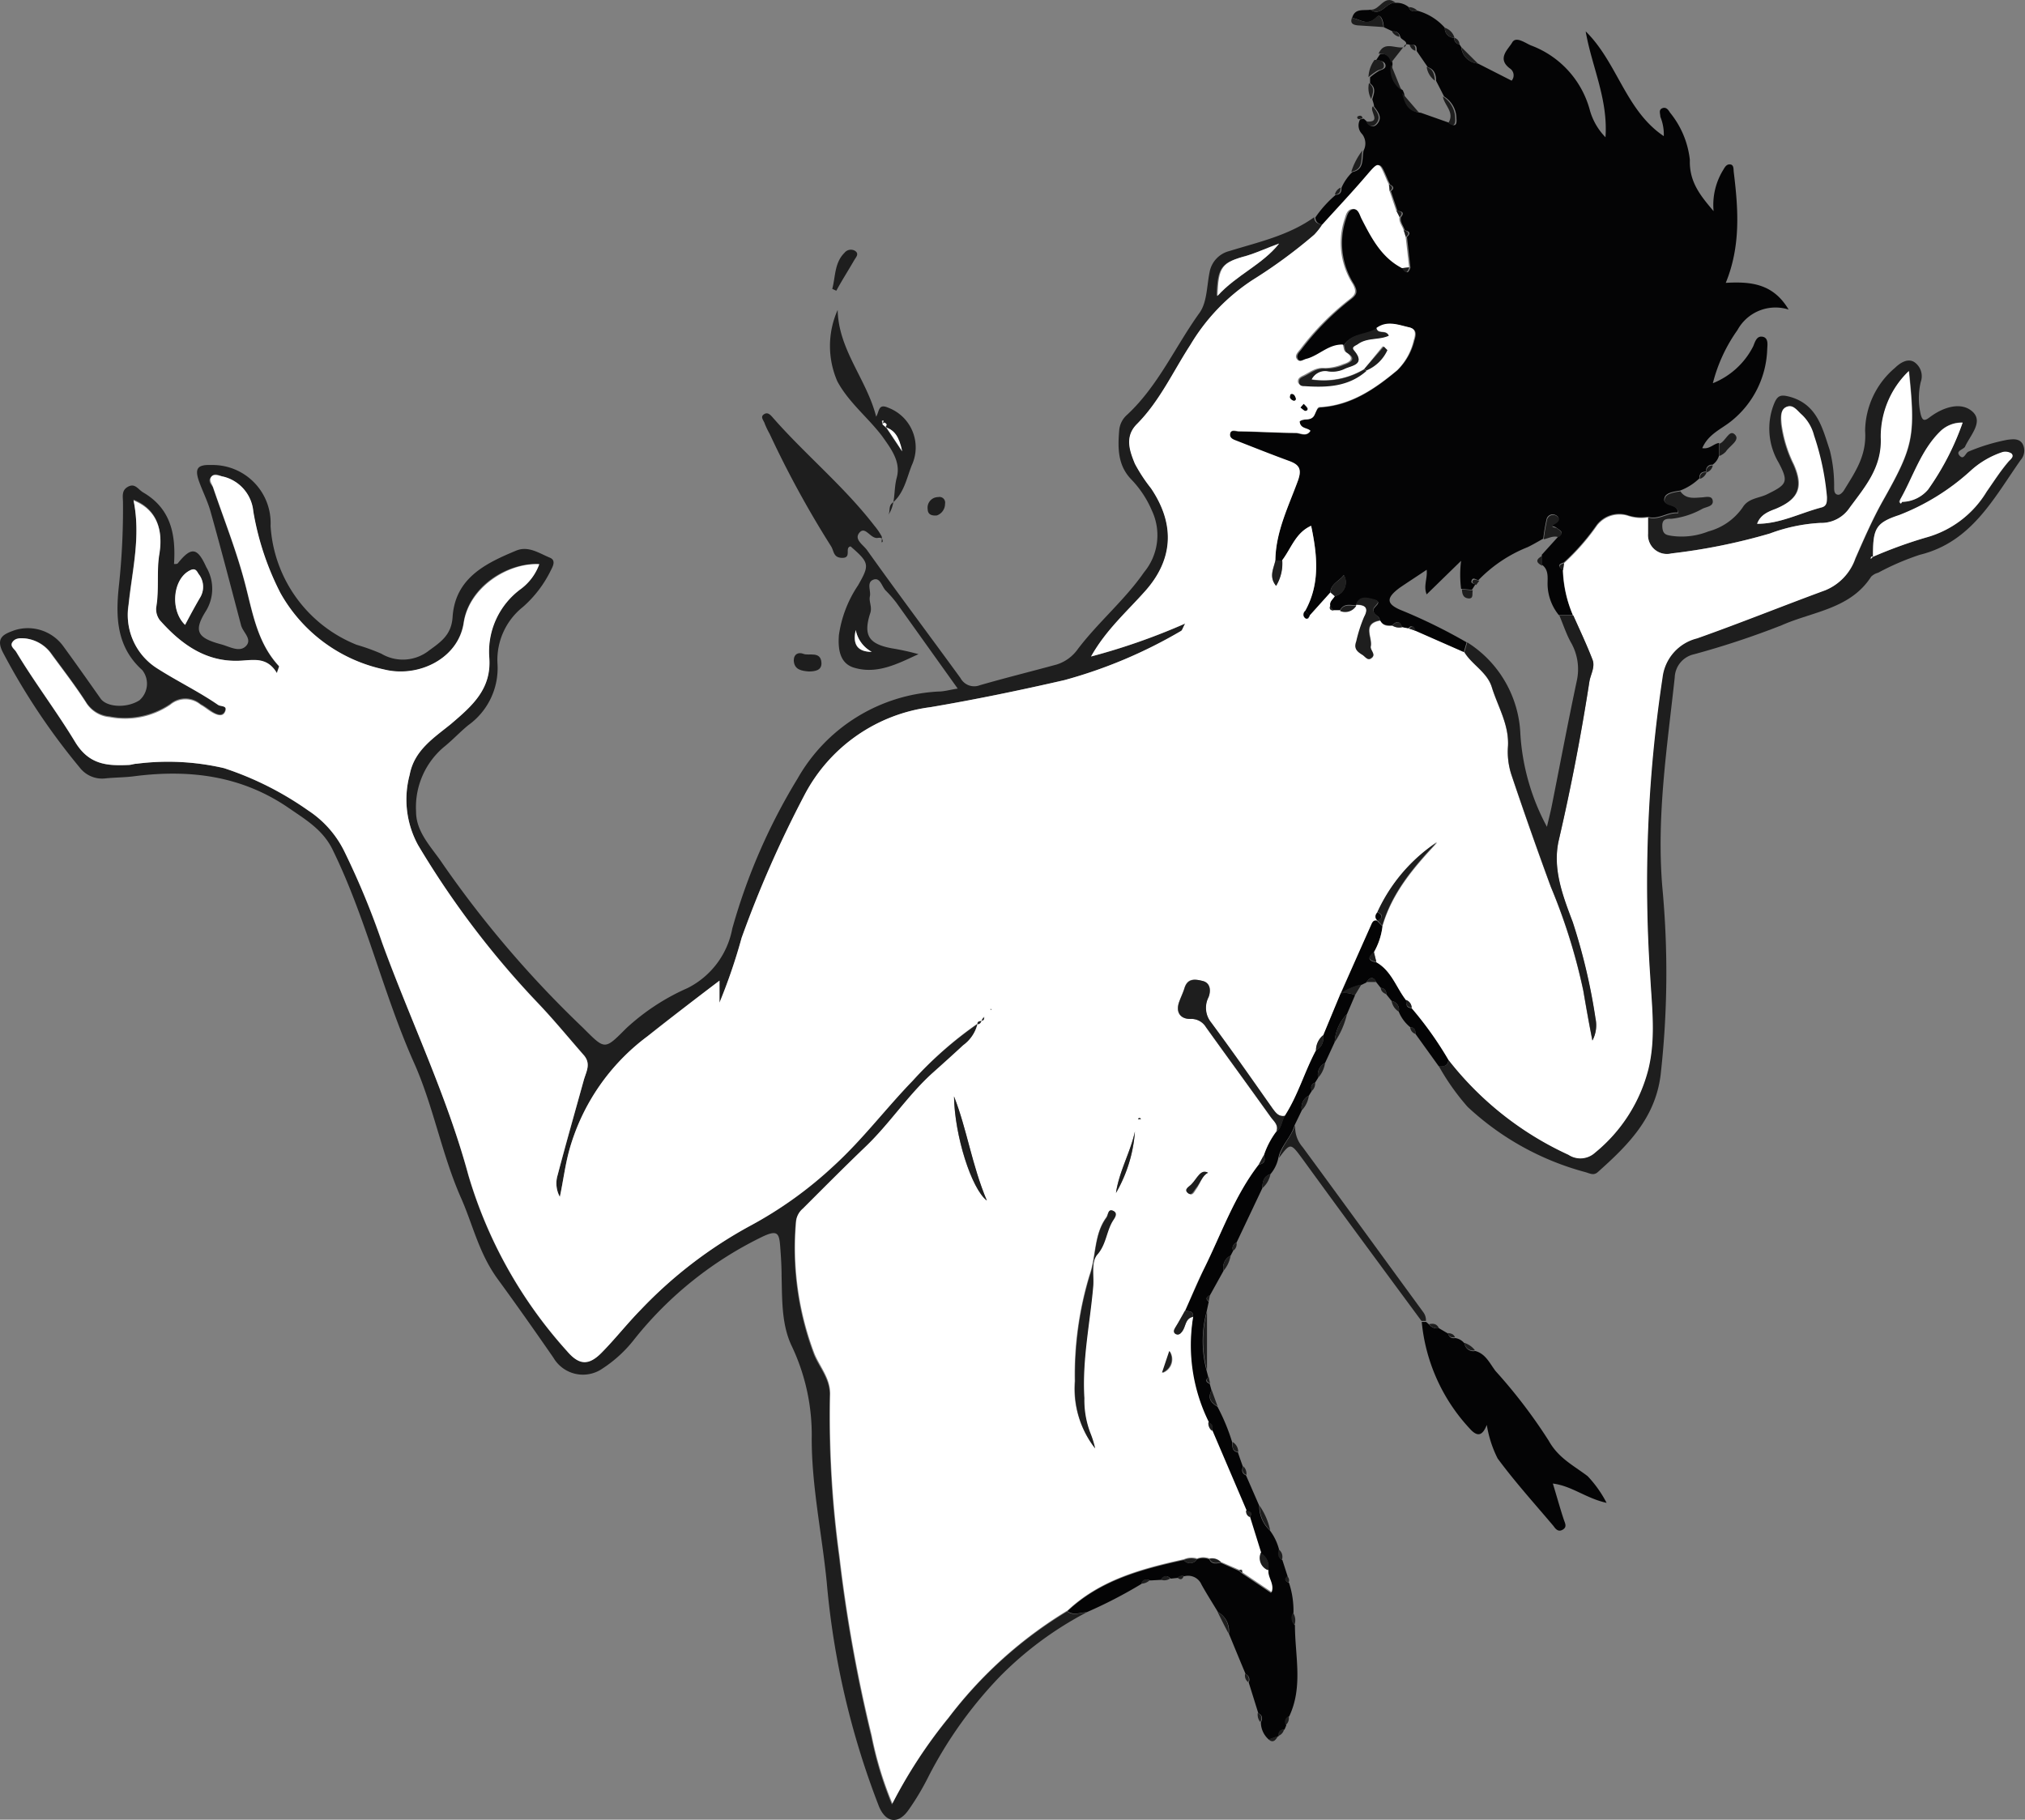 <svg xmlns="http://www.w3.org/2000/svg" viewBox="0 0 164.65 147.96"><rect x="0" y="0" width="164.65" height="147.96" fill="#808080" stroke="none"/><defs><style>.cls-1{fill:#040405;}.cls-2{fill:#1e1e1e;}.cls-3{fill:#fff;}</style></defs><g id="Laag_2" data-name="Laag 2"><g id="Laag_1-2" data-name="Laag 1"><g id="_2jKpUi" data-name="2jKpUi"><path class="cls-1" d="M113.48.23a1.53,1.53,0,0,1,1.06.35c.13.35.38.39.7.29a4.58,4.58,0,0,1,2.24,1.39.75.75,0,0,0,.78.81h0a.44.44,0,0,0,.4.53l.15.22a1.47,1.47,0,0,0,1.35,1.34l2.75,1.4a.67.67,0,0,0-.15-1c-1.08-.81-.11-1.57.19-2.1s1,0,1.52.23A7.76,7.76,0,0,1,129.28,9a5.11,5.11,0,0,0,1.26,2.16c.22-3.12-1.12-5.76-1.61-8.61,2.58,2.53,3.24,6.43,6.35,8.52A3.79,3.79,0,0,0,135,9.49c0-.25-.16-.56.16-.69s.5.15.63.36A7.32,7.32,0,0,1,137.4,13c-.06,1.8.87,2.92,1.93,4.17a5.42,5.42,0,0,1,.78-3.35c.14-.24.28-.49.58-.45s.25.4.28.63c.37,3,.58,6-.65,9,2.07-.12,3.86.07,5.11,2.17a3.52,3.52,0,0,0-4.16,1.67,12.93,12.93,0,0,0-2,4.32,6.3,6.3,0,0,0,3.28-3c.14-.33.27-.87.76-.78s.4.64.38,1a7.79,7.79,0,0,1-2.91,5.85c-.81.66-1.88,1.06-2.37,2.21.62.1.93-.38,1.37-.42l0,1a1.34,1.34,0,0,1-.54.77.46.46,0,0,0-.51.56h0c-.39,0-.57.16-.55.54a4.54,4.54,0,0,1-1.58,1c-.47.08-1.12.16-1.25.55-.27.81,1.09.38,1.07,1.24-.85-.08-1.56.61-2.45.34a3.44,3.44,0,0,1-1.56-.11,2.31,2.31,0,0,0-2.58.76,18.28,18.28,0,0,1-2.69,3.07c-.45.13-.49.31-.08.57a10.12,10.12,0,0,0,.83,3.71h-1.14a4.08,4.08,0,0,1-.92-2.54c0-.53.1-1.17-.47-1.57v-.8l1.34-1.48c.56-.37.09-.52-.15-.72s-.7-.05-.11-.38c.36-.2.4-.5,0-.67a.51.51,0,0,0-.7.4,15.46,15.46,0,0,0-.26,1.54c-.42.23-.83.48-1.27.69a11.43,11.43,0,0,0-4,2.68c-.19,0-.41-.27-.54,0s.14.27.29.35l-.28.44-.88-.08a9,9,0,0,1,0-2.28L116,48.33c-.28-.68.08-1.29,0-2-.8.54-1.52,1-2.19,1.46-1.16.86-1.11,1.35.25,1.88a43.84,43.84,0,0,1,5.19,2.56l-.24.82-4-1.76c-.07-.36-.22-.53-.53-.18L114,51c-.18-.52-.46-.51-.81-.15-.42,0-.81,0-1-.42,0-.37-.56-.4-.51-.84,0-.28.85-.63,0-.83-.47-.12-1.16-.33-1.42.45v0c-.48,0-1-.19-1.32.43l-.53,0-.28-.37c-.07-.35.24-.53.38-.79a1.16,1.16,0,0,0,.75-1.72c-.37.49-1.06.72-1.1,1.42l-1.69,1.88-.34-.4c1.21-2.2,1-4.51.47-6.89-1.26.56-1.61,1.85-2.36,2.81l-.55,0c0-2.33,1.08-4.39,1.85-6.51.33-.9.09-1.24-.7-1.54-1.45-.53-2.88-1.1-4.31-1.66-.24-.09-.57-.19-.53-.5,0-.49.48-.27.74-.27,1.53,0,3.07.1,4.61.13.39,0,.86.34,1.19-.17-.27-.26-.82-.15-.88-.76.33-.31,1-.09,1.22-.55s.24-.6.54-.62c2.46-.17,4.38-1.49,6.18-3A5,5,0,0,0,115,27.71c.13-.42.26-.93-.38-1.07-.88-.2-1.78-.58-2.65.06s-2,.36-2.68,1.34c-1.13-.05-1.9.85-2.9,1.14-.29.08-.6.37-.83.05s.07-.57.26-.81a21.76,21.76,0,0,1,4-4.06c.48-.37.63-.6.27-1.26a6.21,6.21,0,0,1-.68-5.2c.13-.36.21-.85.67-.89s.57.48.74.81c.81,1.57,1.62,3.13,3.28,4,.26.49.44.38.58-.07l-.28-2.48c.35-.31.19-.46-.17-.54-.11-.36-.4-.66-.33-1.06.34-.4.08-.48-.27-.53l-.54-1.6c.31-.21.22-.39-.06-.53-.07-.16-.16-.32-.22-.48-.6-1.42-.6-1.4-1.6-.24-1.17,1.36-2.4,2.66-3.6,4-.36-.06-.64-.19-.66-.61a9.35,9.35,0,0,1,1.66-1.84c.36,0,.48-.23.46-.56a4,4,0,0,1,.89-1.29c1-.2.76-1.08.91-1.74a1.25,1.25,0,0,0-.11-1.34,1,1,0,0,1-.17-1.2l.29-.06.28.25c.19.42.55.48.81.19.47-.53.08-1-.25-1.43,0-.2-.09-.39-.14-.59.13-.46.34-.92-.18-1.29l0-.49a5.2,5.2,0,0,1,.73-.53c.23-.11.58-.16.52-.48s-.45-.35-.76-.39l.33-.5a.85.85,0,0,1,1,.75.53.53,0,0,1,0,.13,2,2,0,0,0,.84,2.07l.1.24c.15.79.4,1.5,1.37,1.59l2.35.83c.51.42.58,0,.54-.35a2.11,2.11,0,0,0-1-1.8l-.65-1.27c0-.49-.13-.95-.68-1.12l-.9-1.31c0-.31,0-.58-.47-.48-.23-.07-.49-.18-.57.19h0c.53-.5-.21-.57-.29-.86s-.27-.48-.61-.44l-.74-.35c0-.41-.23-1.19-.57-.82-.76.8-1.31.16-2,.07.22-.82.93-.58,1.49-.67C112.31,1.4,112.71.14,113.48.23Z"/><path class="cls-2" d="M106.86,17.66c0,.42.3.55.66.61a5.33,5.33,0,0,1-.65.82,41.12,41.12,0,0,1-5,3.67,16.24,16.24,0,0,0-5.07,5.29c-1.41,2.17-2.49,4.57-4.35,6.44-1,1-.59,2.16-.16,3.21a13,13,0,0,0,1.31,2c2.11,3.12,1.66,6-.47,8.36-1.48,1.67-3.19,3.16-4.4,5.32a51.88,51.88,0,0,0,7.65-2.68c-.21.39-.24.55-.33.6a38.9,38.9,0,0,1-9.48,4c-3.61.83-7.24,1.58-10.89,2.2a13.5,13.5,0,0,0-10.25,7.14A91,91,0,0,0,60.3,76.26a45.47,45.47,0,0,1-1.8,5.27V79.74c-2,1.56-4,3-5.85,4.52a17.34,17.34,0,0,0-6.34,9.18c-.36,1.28-.51,2.58-.79,3.88a2.29,2.29,0,0,1-.18-1.77c.7-2.59,1.42-5.17,2.14-7.76.18-.66.58-1.29,0-2-1.21-1.38-2.38-2.81-3.64-4.14A72.38,72.38,0,0,1,34,68.73,7.72,7.72,0,0,1,33.31,63c.37-2,2-3,3.33-4.14C38.37,57.41,40,56,39.76,53.38a6.32,6.32,0,0,1,2.59-5.52,4.36,4.36,0,0,0,1.48-2c-2.55-.13-5.69,1.78-6.14,4.77S34,55.15,31.2,54.44a12.7,12.7,0,0,1-8.42-6.22,22.83,22.83,0,0,1-2.2-6.62,3.22,3.22,0,0,0-2.41-2.83c-.31-.08-.69-.38-1,0s0,.58.14.86c.88,2.59,1.9,5.14,2.59,7.78.63,2.39,1,4.84,2.76,6.75.05,0-.06.23-.16.58-.87-1.44-2.08-1-3.29-1-2.62,0-4.57-1.43-6.23-3.3a1.5,1.5,0,0,1-.29-1.11c.22-1.45,0-2.91.26-4.36.35-2.17-.37-3.66-2.1-4.35.62,2.94-.11,5.7-.4,8.49a5.11,5.11,0,0,0,2.27,5.13c1.61,1.1,3.37,1.94,5,3,.22.15.77,0,.59.52s-.66.34-1,.13-.65-.47-1-.65a1.92,1.92,0,0,0-2.48,0,6.55,6.55,0,0,1-4.93,1,2.5,2.5,0,0,1-1.93-1.21c-.86-1.33-1.83-2.59-2.77-3.87A3,3,0,0,0,2,51.91c-.37,0-.75,0-1,.3s.15.55.3.79c1.5,2.5,3.28,4.83,4.79,7.31,1.13,1.85,2.61,2,4.37,1.89.22,0,.43-.09.65-.1a20.17,20.17,0,0,1,7.1.36,25.84,25.84,0,0,1,6.84,3.44A8.41,8.41,0,0,1,28,69.23a64.28,64.28,0,0,1,3.07,7.46c2.32,6.3,5.26,12.36,7,18.86a36.94,36.94,0,0,0,8,14.29c.92,1.09,1.79,1.2,2.81.17s2.1-2.39,3.21-3.52A35.91,35.91,0,0,1,61,99.67a32.48,32.48,0,0,0,6.77-4.84c2.33-2.13,4.21-4.64,6.39-6.89a31,31,0,0,1,5.3-4.66h0a3.05,3.05,0,0,1-1.18,1.79c-.81.75-1.63,1.49-2.46,2.23-2,1.83-3.54,4.16-5.52,6.06-1.71,1.65-3.38,3.33-5.06,5a1.53,1.53,0,0,0-.54,1,24.34,24.34,0,0,0,1.48,10.78c.45,1.1,1.34,2,1.28,3.38a84.06,84.06,0,0,0,.76,13.08,120.35,120.35,0,0,0,2.62,14.6,29.1,29.1,0,0,0,1.68,5.53,40.06,40.06,0,0,1,4.58-7,34.61,34.61,0,0,1,9.67-8.7c.5.38,1,.1,1.55.09a28.4,28.4,0,0,0-7,5.18,34.24,34.24,0,0,0-5.82,8.14,20.75,20.75,0,0,1-1.62,2.72c-.84,1.21-1.85,1.06-2.41-.27a66.08,66.08,0,0,1-4.25-18.25C66.83,124.73,66,120.87,66,117a16.86,16.86,0,0,0-1.61-7.52c-.85-1.75-.79-3.78-.84-5.72,0-.8-.05-1.58-.11-2.36-.08-1.09-.19-1.43-1.41-.86a30.08,30.08,0,0,0-10.44,8.34A10.55,10.55,0,0,1,49,111.27a2.78,2.78,0,0,1-4-.87c-1.48-2.14-3-4.3-4.52-6.38s-2-4.32-2.94-6.49c-1.61-3.59-2.28-7.54-3.87-11.1C31.13,80.74,29.77,74.61,27,69c-.8-1.57-2.19-2.38-3.52-3.3-3.8-2.61-8-3.16-12.51-2.59-.79.11-1.59.1-2.38.18a2.29,2.29,0,0,1-2.1-.87A53.82,53.82,0,0,1,.27,53.11c-.71-1.31.13-1.57.9-1.86a3.56,3.56,0,0,1,4,1.33c1,1.37,2,2.79,3,4.21.49.72,2.13.82,3.17.15a1.79,1.79,0,0,0,.23-2.45C9.44,52.58,9.4,50.1,9.67,47.61A58.49,58.49,0,0,0,10,40.87c0-.47-.15-1,.42-1.3s.81.23,1.22.47c2.28,1.33,2.66,3.45,2.51,5.82.17,0,.27,0,.31-.06,1.1-1.37,1.59-1.29,2.31.31a3.45,3.45,0,0,1-.05,3.61c-1,1.61-.67,2.16,1.29,2.68.66.18,1.48.68,2,.12s-.26-1.1-.41-1.68c-.81-3.07-1.61-6.15-2.47-9.21-.23-.84-.64-1.64-.94-2.47-.38-1.07-.14-1.39,1-1.35A4.72,4.72,0,0,1,22,42.76a11.16,11.16,0,0,0,7,9.67,16.82,16.82,0,0,1,2,.72,3.43,3.43,0,0,0,3.89-.26c1-.72,1.82-1.3,1.91-2.72.21-3.15,2.65-4.35,5.15-5.39,1-.43,1.89.21,2.77.57.47.2.27.64.08,1a9.5,9.5,0,0,1-2.28,3,5.5,5.5,0,0,0-2.07,4.62,5.7,5.7,0,0,1-2.38,5c-.68.56-1.29,1.22-2,1.79A6.4,6.4,0,0,0,33.83,66c0,1.7,1.3,2.93,2.18,4.26A86.42,86.42,0,0,0,47.37,83.54c1.83,1.82,1.75,1.88,3.54.08a18,18,0,0,1,5-3.28,6.81,6.81,0,0,0,3.63-4.83,48.41,48.41,0,0,1,5.32-12.22,14,14,0,0,1,11.44-7.06c.46,0,.92-.14,1.57-.24l-5-7A10.42,10.42,0,0,0,72,48c-.31-.33-.44-1.09-1-.86s-.17.89-.27,1.35.23.88,0,1.45c-.54,1.75-.06,2.42,1.75,2.77a20.74,20.74,0,0,1,2.2.48c-1.67.77-3.36,1.67-5.24,1.1-1.19-.36-1.31-1.56-1.23-2.65a9.7,9.7,0,0,1,1.56-4.05c.94-1.65.94-1.82-.61-3.16-.51.09.11.92-.65.93s-.69-.54-.93-.93a81.4,81.4,0,0,1-5-9.15,7,7,0,0,1-.4-.83c-.07-.26-.44-.58,0-.8.27-.14.49.11.67.32,2.63,3,5.78,5.58,8.24,8.77a5,5,0,0,1,.59.86c.06.12,0,.32,0,.49,0,0,.09,0,.09-.06,0-.32-.2-.32-.41-.29-.59.08-1-1-1.48-.43s.35,1,.66,1.48c2.48,3.48,5.05,6.9,7.56,10.35a1.26,1.26,0,0,0,1.56.58c2.08-.6,4.18-1.12,6.27-1.69a3.32,3.32,0,0,0,1.69-1.23c1.67-2.21,3.83-4,5.41-6.28a4.71,4.71,0,0,0,.63-5A8.35,8.35,0,0,0,92,39c-1.12-1.15-1.12-2.54-1-4a1.89,1.89,0,0,1,.64-1.27c2.53-2.35,3.91-5.54,5.89-8.29.62-.86.59-2.19.82-3.31a2.17,2.17,0,0,1,1.62-1.72C102.29,19.69,104.77,19.16,106.86,17.66ZM15.05,50.81c.42-.77.82-1.54,1.26-2.29a1.68,1.68,0,0,0-.17-1.86c-.13-.22-.25-.47-.61-.32C14.1,47,13.78,49.6,15.05,50.81Zm88.9-31c-.88.33-1.74.73-2.64,1-2,.55-2.32.88-2.39,3.27C100.5,22.35,102.6,21.52,104,19.81ZM69.58,51.23c-.24,1.05,0,1.77,1.3,1.78A2.57,2.57,0,0,1,69.58,51.23Z"/><path class="cls-2" d="M134,42.08c.89.27,1.6-.42,2.45-.34,0-.86-1.34-.43-1.07-1.24.13-.39.78-.47,1.25-.55.41.6,1,.55,1.63.5.37,0,.93-.21,1,.26s-.5.49-.84.66a6.62,6.62,0,0,1-2.5.81c-.43,0-.79,0-.76.64s.33.68.75.75a5.88,5.88,0,0,0,3-.36,4.94,4.94,0,0,0,2.77-1.93c.47-.79,1.35-.76,2-1.09,1.62-.79,1.77-1,.94-2.57a5.43,5.43,0,0,1-.36-4.82c.27-.64.53-.72,1.18-.56,2.3.59,2.73,2.54,3.34,4.38a11.69,11.69,0,0,1,.35,3c0,.24,0,.6.35.61.16,0,.37-.22.47-.39.9-1.48,1.84-2.79,1.7-4.81a6.81,6.81,0,0,1,2.43-5.12c.39-.38,1-.8,1.55-.48a1.39,1.39,0,0,1,.54,1.64,5.8,5.8,0,0,0,0,2.62c.14.54.32.55.7.26l.11-.08c1.08-.79,2.51-1.22,3.41-.39s-.21,1.93-.63,2.87c-.19.22-.77.33-.42.71s.47-.26.74-.35a15.58,15.58,0,0,1,3.14-.95c.43-.05.93-.13,1.22.31a1.15,1.15,0,0,1-.14,1.33c-2.2,3.13-4,6.68-8.2,7.71a21,21,0,0,0-3.39,1.46,1.27,1.27,0,0,0-.57.32c-1.69,2.63-4.74,2.83-7.25,3.94a68.81,68.81,0,0,1-7.15,2.37,2,2,0,0,0-1.57,1.89c-.62,5.7-1.5,11.35-1,17.14a74.27,74.27,0,0,1-.15,15.2c-.45,3.52-2.69,5.72-5.11,7.88-.34.3-.64.1-1,0A22.57,22.57,0,0,1,119.33,90,19,19,0,0,1,117,86.71c.41,0,.75,0,.77-.55a26.22,26.22,0,0,0,9.75,7.71,1.76,1.76,0,0,0,2.16-.17A12.83,12.83,0,0,0,134,86.91c.61-2.48.29-5,.15-7.51a111.92,111.92,0,0,1,1-24.33A3.73,3.73,0,0,1,138,51.88c3.5-1.24,6.94-2.63,10.42-3.91a4.3,4.3,0,0,0,2.46-2.57c.69-1.57,1.38-3.16,2.22-4.66,2.49-4.42,2.69-5.23,2.13-10.57a7.4,7.4,0,0,0-2.28,5.4c.11,2.43-1.27,4-2.53,5.71A2.78,2.78,0,0,1,148,42.52a13.81,13.81,0,0,0-4.1.86,47.9,47.9,0,0,1-8,1.62A1.54,1.54,0,0,1,134,43.39C134,43,134,42.52,134,42.08Zm20.68-1.29a2.83,2.83,0,0,0,2.09-1,21.87,21.87,0,0,0,2.81-5.44,2.5,2.5,0,0,0-1.85.74c-1.55,1.56-2.18,3.67-3.23,5.52-.09.11-.13.23,0,.31S154.63,40.84,154.68,40.79Zm-2.41,4.49a36.67,36.67,0,0,1,4.32-1.57A8.32,8.32,0,0,0,161.53,40c.58-.83,1.12-1.68,1.78-2.45.17-.19.48-.4.24-.65a.92.92,0,0,0-.74-.11,7.21,7.21,0,0,0-2.6,1.53,18.56,18.56,0,0,1-5.8,3.59c-1.95.64-2.15,1.13-2.12,3.43-.07-.11-.14-.11-.19,0s0,.08,0,.12Zm-9.4-2.69c1.86,0,3.48-.87,5.2-1.31.42-.11.45-.45.42-.84a21.55,21.55,0,0,0-1.05-5,3.52,3.52,0,0,0-1-1.7c-.37-.32-.78-.81-1.23-.63s-.45.88-.4,1.42a10.5,10.5,0,0,0,1,3.26c.82,1.86.38,2.83-1.48,3.61C143.8,41.62,143.14,41.84,142.87,42.59Z"/><path class="cls-1" d="M88.34,131.1c-.52,0-1,.29-1.55-.09,2.66-2.5,6-3.4,9.46-4.16a.65.65,0,0,0,1.07-.06,1.34,1.34,0,0,1,1,0c.21.43.57.35.93.28l1.48.66.24.2,2.38,1.6c.24-.69-.35-1.2-.26-1.81a1.24,1.24,0,0,0-.6-1.41l-.91-2.92c.33-.39.06-.47-.28-.52l-2.77-6.48c.11-.32.07-.59-.3-.7A14.09,14.09,0,0,1,97,107.08c.06-.52-.34-.44-.64-.5.5-1.11,1-2.24,1.5-3.33,1.44-2.89,2.49-6,4.5-8.56.47-.07.55-.34.4-.74a6.83,6.83,0,0,1,1-1.91c.45-.32.43-.89.69-1.31,1.08-1.67,1.61-3.59,2.54-5.33a1.06,1.06,0,0,0,.57-1.22L109,80.77a2,2,0,0,1,1.18.15l-.66,1.54a3.51,3.51,0,0,0-1,2.28l-.78,1.69a1.06,1.06,0,0,0-.56,1.2l-.25.4c-.34.12-.36.38-.27.68l-.24.38a1.07,1.07,0,0,0-.57,1.19l-.59,1.22c-.29,1-1.12,1.66-1.32,2.66a2.93,2.93,0,0,1-.64,1.31c-.56.18-.65.64-.66,1.14l-2.1,4.43a.47.47,0,0,0-.27.66l-.21.4a1.06,1.06,0,0,0-.57,1.22l-1.11,2c-.27.13-.4.28-.1.53l-.17.8a9.23,9.23,0,0,0,0,4.81l.14.54c-.3.24-.16.4.11.52l.15.54c-.35.63-.05,1,.48,1.32a16.27,16.27,0,0,1,1.2,2.9c0,.36,0,.74.46.81.13.39.27.78.41,1.17-.11.3-.09.56.25.7l1.08,2.48a2.65,2.65,0,0,0,.86,2A4.43,4.43,0,0,1,104,126c0,.33-.11.66.27.85l.43,1.34c-.3.25-.15.4.11.52a7.26,7.26,0,0,1,.36,2.44.8.8,0,0,0,.12,1c0,2.48.68,5-.47,7.42a.49.49,0,0,0-.23.71l-.15.36c-.34,0-.48.2-.47.53h0l-.8.28a1.86,1.86,0,0,1-.65-1.4c.15-.32.14-.58-.21-.75l-.78-2.5a.49.49,0,0,0-.25-.68c-.46-1.09-.91-2.19-1.36-3.28a1.75,1.75,0,0,0-.89-1.76c-.45-.75-.92-1.48-1.34-2.24a1.18,1.18,0,0,0-1.4-.67.47.47,0,0,0-.51.13l-.59.06c-.3-.29-.56-.24-.78.1l-.89.05c-.32-.12-.58-.08-.71.28A37.4,37.4,0,0,1,88.34,131.1Z"/><path class="cls-1" d="M117,108l.75.44c.07.32.29.4.58.36a1.19,1.19,0,0,1,.75.44.72.72,0,0,0,.87.61c.85.23,1.17,1,1.65,1.63a42.57,42.57,0,0,1,4.32,5.66c.8,1.43,2,2,3.17,2.89a9.54,9.54,0,0,1,1.54,2.17c-1.68-.37-2.83-1.38-4.37-1.57.31,1,.58,2,.89,2.93.1.3.28.59-.07.81s-.57,0-.77-.29c-1.53-1.81-3.13-3.58-4.54-5.49a9.32,9.32,0,0,1-.88-2.73c-.35.89-.76,1-1.37.32a14.77,14.77,0,0,1-3.92-8.69l.36,0,.24.21A.82.82,0,0,0,117,108Z"/><path class="cls-2" d="M68.11,25.2c.06,3.25,2.36,5.64,3.13,8.68.27-.44.16-1.1,1-.72a3.45,3.45,0,0,1,1.9,4.66c-.43,1.08-.63,2.29-1.6,3.09-.33.28-.12.72-.34,1,.66-.92.43-2,.71-3.06.36-1.3-.46-2.36-1.18-3.38C70.56,33.93,69,32.72,68.08,31A7.19,7.19,0,0,1,68.11,25.2Zm3.63,9.27.27.24,1.33,2c-.26-1.2-.62-1.71-1.35-2,0-.1.2-.16,0-.31s-.2.06-.3.09.07-.18.1-.27l-.1,0Z"/><path class="cls-2" d="M115.94,107.41l-.36,0q-3-4.06-6-8.14-1.84-2.51-3.65-5c-1-1.36-1-1.37-1.94-.11.2-1,1-1.7,1.32-2.66a2.46,2.46,0,0,0,.61,1.78c3.28,4.46,6.53,8.94,9.8,13.41A1.08,1.08,0,0,1,115.94,107.41Z"/><path class="cls-1" d="M117.76,86.16c0,.51-.36.58-.77.55l-1.9-2.64c0-.32-.09-.52-.43-.55a3.15,3.15,0,0,1-.93-1.26.71.71,0,0,0-.58-.87l-.44-.55a.45.45,0,0,0-.44-.51l-.35-.44c-.25-.5-.53-.47-.83,0l-.38.19a4.85,4.85,0,0,0-1.7.73l2.46-5.64c.09-.21.21-.38.49-.3l.45.46a5.6,5.6,0,0,1-.7,2.11c-.53.42-.47.7.2.81,1.24.7,1.63,2.06,2.43,3.1,0,.35,0,.6.44.63A28.94,28.94,0,0,1,117.76,86.16Z"/><path class="cls-2" d="M67.67,23.49c.27-1,.17-2.12,1-2.94a.66.66,0,0,1,.84-.16c.39.25.07.54-.07.79-.47.82-1,1.64-1.44,2.46Z"/><path class="cls-2" d="M65.77,54.6c-.6-.05-1.19-.14-1.23-.89,0-.53.38-.71.8-.54s1.39-.25,1.45.71C66.83,54.52,66.27,54.59,65.77,54.6Z"/><path class="cls-2" d="M98.14,111.43a9.23,9.23,0,0,1,0-4.81Z"/><path class="cls-2" d="M76.18,41.91c-.5.05-.74-.13-.75-.49a.86.86,0,0,1,.85-1,.46.46,0,0,1,.56.54A1,1,0,0,1,76.18,41.91Z"/><path class="cls-2" d="M109.92,1.45c.64.09,1.19.73,2-.07.34-.37.53.41.57.82l-2.14-.14C109.88,2,109.8,1.8,109.92,1.45Z"/><path class="cls-2" d="M139.8,37.08l0-1c.51-.16.79-1.21,1.26-.75s-.45.93-.74,1.4C140.2,36.86,140,37,139.8,37.08Z"/><path class="cls-2" d="M113.09,5.12a.85.85,0,0,0-1-.75c.44-1.05,1.3-.42,2-.52h0Z"/><path class="cls-2" d="M113.48.23c-.77-.09-1.17,1.17-2.07.55C112.18.91,112.53-.54,113.48.23Z"/><path class="cls-2" d="M111.76,4.87c.31,0,.69,0,.76.39s-.29.37-.52.48a5.2,5.2,0,0,0-.73.53A2.52,2.52,0,0,1,111.76,4.87Z"/><path class="cls-2" d="M108.52,84.74a3.51,3.51,0,0,1,1-2.28A6.75,6.75,0,0,1,108.52,84.74Z"/><path class="cls-2" d="M111.63,8.64c.33.44.72.9.25,1.43-.26.29-.62.23-.81-.19C112.43,10,111.27,9,111.63,8.64Z"/><path class="cls-2" d="M110.78,12.23c-.15.66.13,1.54-.91,1.74A5.56,5.56,0,0,1,110.78,12.23Z"/><path class="cls-2" d="M103.28,124.44a2.65,2.65,0,0,1-.86-2A5.61,5.61,0,0,1,103.28,124.44Z"/><path class="cls-2" d="M120.17,5.17a1.47,1.47,0,0,1-1.35-1.34Z"/><path class="cls-2" d="M99,131.06a1.75,1.75,0,0,1,.89,1.76C99.58,132.23,99.28,131.65,99,131.06Z"/><path class="cls-2" d="M109,80.77a4.85,4.85,0,0,1,1.7-.73l-.53.88a2,2,0,0,0-1.18-.15Z"/><path class="cls-2" d="M99,114.35c-.53-.3-.83-.69-.48-1.32Z"/><path class="cls-2" d="M111.31,6.76c.52.37.31.83.18,1.29A1.86,1.86,0,0,1,111.31,6.76Z"/><path class="cls-2" d="M105.85,90.28a1.07,1.07,0,0,1,.57-1.19A2.14,2.14,0,0,1,105.85,90.28Z"/><path class="cls-2" d="M107.18,87.63a1.06,1.06,0,0,1,.56-1.2A2.3,2.3,0,0,1,107.18,87.63Z"/><path class="cls-2" d="M99.49,103.32a1.06,1.06,0,0,1,.57-1.22A2.55,2.55,0,0,1,99.49,103.32Z"/><path class="cls-2" d="M102.64,96.61c0-.5.1-1,.66-1.14A2,2,0,0,1,102.64,96.61Z"/><path class="cls-2" d="M119.93,109.8a.72.72,0,0,1-.87-.61A1.72,1.72,0,0,1,119.93,109.8Z"/><path class="cls-2" d="M113.15,81.39a.71.71,0,0,1,.58.87A1.26,1.26,0,0,1,113.15,81.39Z"/><path class="cls-2" d="M118.26,3.07a.75.75,0,0,1-.78-.81A1.17,1.17,0,0,1,118.26,3.07Z"/><path class="cls-2" d="M104.23,126.83c-.38-.19-.32-.52-.27-.85A.74.74,0,0,1,104.23,126.83Z"/><path class="cls-2" d="M110.79,9.63l-.29.06c-.13,0-.21-.18-.08-.24S110.76,9.36,110.79,9.63Z"/><path class="cls-2" d="M94.37,128.44c.22-.34.48-.39.78-.1A.81.81,0,0,1,94.37,128.44Z"/><path class="cls-2" d="M111.09,79.85c.3-.43.58-.46.83,0Z"/><path class="cls-2" d="M105.25,132.13a.8.8,0,0,1-.12-1A1.11,1.11,0,0,1,105.25,132.13Z"/><path class="cls-2" d="M117,108a.82.82,0,0,1-.8-.33C116.49,107.61,116.81,107.6,117,108Z"/><path class="cls-2" d="M103.13,141.43l.8-.28C103.73,141.45,103.55,141.79,103.13,141.43Z"/><path class="cls-2" d="M100.68,118.06c-.51-.07-.47-.45-.46-.81A.94.94,0,0,1,100.68,118.06Z"/><path class="cls-2" d="M106.66,88.71c-.09-.3-.07-.56.27-.68A.81.81,0,0,1,106.66,88.71Z"/><path class="cls-2" d="M114.66,83.52c.34,0,.46.23.43.55A.61.61,0,0,1,114.66,83.52Z"/><path class="cls-2" d="M103.93,141.15c0-.33.13-.52.47-.53A.7.7,0,0,1,103.93,141.15Z"/><path class="cls-2" d="M138.21,38.94c0-.38.16-.56.55-.54A.85.85,0,0,1,138.21,38.94Z"/><path class="cls-2" d="M104.55,140.26a.49.49,0,0,1,.23-.71A.73.73,0,0,1,104.55,140.26Z"/><path class="cls-2" d="M102.27,139.28c.35.17.36.43.21.75A.93.93,0,0,1,102.27,139.28Z"/><path class="cls-2" d="M101.24,136.1a.49.49,0,0,1,.25.68A.67.67,0,0,1,101.24,136.1Z"/><path class="cls-2" d="M113.18,2.55c.34,0,.56.08.61.44A.84.84,0,0,1,113.18,2.55Z"/><path class="cls-2" d="M138.75,38.41a.46.46,0,0,1,.51-.56A.7.7,0,0,1,138.75,38.41Z"/><path class="cls-2" d="M100.27,101.7a.47.47,0,0,1,.27-.66A.66.66,0,0,1,100.27,101.7Z"/><path class="cls-2" d="M98.28,105.82c-.3-.25-.17-.4.1-.53Z"/><path class="cls-2" d="M109,15.26c0,.33-.1.54-.46.56A.77.77,0,0,1,109,15.26Z"/><path class="cls-2" d="M115.24.87c-.32.1-.57.06-.7-.29A.93.93,0,0,1,115.24.87Z"/><path class="cls-2" d="M118.31,108.75c-.29,0-.51,0-.58-.36C118,108.42,118.21,108.48,118.31,108.75Z"/><path class="cls-2" d="M112.27,80.33a.45.45,0,0,1,.44.51C112.48,80.74,112.29,80.61,112.27,80.33Z"/><path class="cls-2" d="M98.39,112.49c-.27-.12-.41-.28-.11-.52Z"/><path class="cls-2" d="M118.67,3.61a.44.44,0,0,1-.4-.53A.57.57,0,0,1,118.67,3.61Z"/><path class="cls-2" d="M101.34,119.93c-.34-.14-.36-.4-.25-.7A.8.8,0,0,1,101.34,119.93Z"/><path class="cls-2" d="M92.77,128.77c.13-.36.39-.4.71-.28A1,1,0,0,1,92.77,128.77Z"/><path class="cls-2" d="M104.77,128.69c-.26-.12-.41-.27-.11-.52A.43.43,0,0,1,104.77,128.69Z"/><path class="cls-2" d="M95.74,128.28a.47.47,0,0,1,.51-.13C96.14,128.42,96,128.5,95.74,128.28Z"/><path class="cls-3" d="M109,80.77h0l-1.41,3.41A1.61,1.61,0,0,0,107,85.4c-.93,1.74-1.46,3.66-2.54,5.33-.5.1-.74-.3-1-.59-1.7-2.31-3.34-4.66-5-7a1.89,1.89,0,0,1-.21-2.06c.2-.51.23-1.13-.46-1.31s-1.25-.25-1.5.6c-.12.38-.3.74-.43,1.11-.3.85.13,1.38.89,1.37a1.4,1.4,0,0,1,1.3.68c1.75,2.44,3.52,4.86,5.27,7.31.24.33.65.64.45,1.16a6.83,6.83,0,0,0-1,1.91l-.4.74c-2,2.58-3.06,5.67-4.5,8.56-.55,1.09-1,2.22-1.5,3.33-.26.45-.5.91-.77,1.34-.13.2-.25.4,0,.55s.4,0,.54-.2c.3-.39.23-1.06.88-1.19a14.09,14.09,0,0,0,1.26,8.57.79.79,0,0,0,.3.7l2.77,6.48a.5.5,0,0,0,.28.52l.91,2.92a1.06,1.06,0,0,0,.6,1.41c-.09.61.5,1.12.26,1.81l-2.38-1.6c0-.18,0-.28-.24-.2L99.27,127a1,1,0,0,0-.93-.28,1.34,1.34,0,0,0-1,0,1.51,1.51,0,0,0-1.07.06c-3.43.76-6.8,1.66-9.46,4.16a34.61,34.61,0,0,0-9.67,8.7,40.06,40.06,0,0,0-4.58,7,29.1,29.1,0,0,1-1.68-5.53,120.35,120.35,0,0,1-2.62-14.6,84.06,84.06,0,0,1-.76-13.08c.06-1.33-.83-2.28-1.28-3.38a24.34,24.34,0,0,1-1.48-10.78,1.53,1.53,0,0,1,.54-1c1.68-1.68,3.35-3.36,5.06-5,2-1.9,3.48-4.23,5.52-6.06.83-.74,1.65-1.48,2.46-2.23a3.05,3.05,0,0,0,1.18-1.79c-.06-.41.59-.09.53-.51-.25.11-.18.51-.51.52a31,31,0,0,0-5.3,4.66c-2.18,2.25-4.06,4.76-6.39,6.89A32.48,32.48,0,0,1,61,99.67a35.91,35.91,0,0,0-8.89,6.82c-1.11,1.13-2.09,2.39-3.21,3.52s-1.89.92-2.81-.17a36.94,36.94,0,0,1-8-14.29c-1.77-6.5-4.71-12.56-7-18.86A64.28,64.28,0,0,0,28,69.23a8.41,8.41,0,0,0-2.94-3.33,25.84,25.84,0,0,0-6.84-3.44,20.17,20.17,0,0,0-7.1-.36c-.22,0-.43.09-.65.1-1.76.07-3.24,0-4.37-1.89C4.6,57.83,2.82,55.5,1.32,53c-.15-.24-.52-.45-.3-.79s.59-.33,1-.3a3,3,0,0,1,2.19,1.33c.94,1.28,1.91,2.54,2.77,3.87a2.5,2.5,0,0,0,1.93,1.21,6.55,6.55,0,0,0,4.93-1,1.92,1.92,0,0,1,2.48,0c.34.18.64.46,1,.65s.82.36,1-.13-.37-.37-.59-.52c-1.59-1.1-3.35-1.94-5-3a5.11,5.11,0,0,1-2.27-5.13c.29-2.79,1-5.55.4-8.49,1.73.69,2.45,2.18,2.1,4.35-.24,1.45,0,2.91-.26,4.36A1.5,1.5,0,0,0,13,50.43c1.66,1.87,3.61,3.33,6.23,3.3,1.21,0,2.42-.46,3.29,1,.1-.35.21-.53.16-.58-1.77-1.91-2.13-4.36-2.76-6.75-.69-2.64-1.71-5.19-2.59-7.78-.1-.28-.36-.59-.14-.86s.67-.05,1,0a3.22,3.22,0,0,1,2.41,2.83,22.83,22.83,0,0,0,2.2,6.62,12.7,12.7,0,0,0,8.42,6.22c2.81.71,6.06-.91,6.49-3.78s3.59-4.9,6.14-4.77a4.36,4.36,0,0,1-1.48,2,6.32,6.32,0,0,0-2.59,5.52c.23,2.62-1.39,4-3.12,5.48C35.27,60,33.68,61,33.31,63A7.72,7.72,0,0,0,34,68.73a72.38,72.38,0,0,0,9.83,12.94c1.26,1.33,2.43,2.76,3.64,4.14.6.69.2,1.32,0,2C46.76,90.38,46,93,45.34,95.55a2.29,2.29,0,0,0,.18,1.77c.28-1.3.43-2.6.79-3.88a17.34,17.34,0,0,1,6.34-9.18c1.9-1.49,3.83-3,5.85-4.52v1.79a45.47,45.47,0,0,0,1.8-5.27,91,91,0,0,1,5.11-11.62A13.5,13.5,0,0,1,75.66,57.5c3.65-.62,7.28-1.37,10.89-2.2a38.9,38.9,0,0,0,9.48-4c.09-.05.12-.21.33-.6a51.88,51.88,0,0,1-7.65,2.68c1.21-2.16,2.92-3.65,4.4-5.32,2.13-2.39,2.58-5.24.47-8.36a13,13,0,0,1-1.31-2c-.43-1.05-.84-2.2.16-3.21,1.86-1.87,2.94-4.27,4.35-6.44a16.24,16.24,0,0,1,5.07-5.29,41.12,41.12,0,0,0,5-3.67,5.33,5.33,0,0,0,.65-.82c1.2-1.33,2.43-2.63,3.6-4,1-1.16,1-1.18,1.6.24.06.16.15.32.22.48l.06.53.54,1.6.27.53c-.07.4.22.7.33,1.06l.17.54.28,2.48-.58.07c-1.66-.86-2.47-2.42-3.28-4-.17-.33-.26-.85-.74-.81s-.54.53-.67.89a6.21,6.21,0,0,0,.68,5.2c.36.66.21.89-.27,1.26a21.76,21.76,0,0,0-4,4.06c-.19.24-.48.51-.26.81s.54,0,.83-.05c1-.29,1.77-1.19,2.9-1.14.07.2.07.49.21.58.79.52.42.83-.18,1a4,4,0,0,1-1.53.32c-.73-.07-1.2.37-1.77.63-.21.1-.4.24-.38.48s.28.3.49.31c1.81.12,3.57.05,5-1.25a3.26,3.26,0,0,0,1.7-1.65l-.29-.29L110.93,30a6.4,6.4,0,0,1-4.3.84,1.23,1.23,0,0,1,1.25-.69,2.29,2.29,0,0,0,1.41-.17c.56-.29,1.79-.33.79-1.51-.25-.3.14-.38.34-.53.74-.53,1.71-.31,2.49-.67-.23-.51-.86-.07-1-.6.87-.64,1.77-.26,2.65-.06.64.14.51.65.38,1.07a5,5,0,0,1-1.33,2.41c-1.8,1.5-3.72,2.82-6.18,3-.3,0-.26,0-.54.62s-.89.24-1.22.55c.06.61.61.5.88.76-.33.51-.8.18-1.19.17-1.54,0-3.08-.1-4.61-.13-.26,0-.69-.22-.74.27,0,.31.29.41.53.5,1.43.56,2.86,1.13,4.31,1.66.79.3,1,.64.7,1.54-.77,2.12-1.81,4.18-1.85,6.51-.14.67-.56,1.34.05,2.08a3.49,3.49,0,0,0,.5-2.06c.75-1,1.1-2.25,2.36-2.81.49,2.38.74,4.69-.47,6.89-.2.2-.29.43,0,.61s.28-.07.36-.21l1.69-1.88.35.3c-.14.26-.45.44-.38.79-.09.27,0,.36.28.37l.53,0a1.05,1.05,0,0,0,1.32-.43v0c.79,0,1,.28.66,1a11.93,11.93,0,0,0-.64,2c-.22.6.1.83.5,1.08.21.13.41.47.67.29.49-.33-.11-.7,0-1,.14-.73-.73-1.83.75-2.09.23.44.62.46,1,.42A1.06,1.06,0,0,0,114,51l.53.1.53.18,4,1.76c.62,1,1.85,1.62,2.23,2.84.5,1.62,1.45,3.11,1.31,4.92a6,6,0,0,0,.29,2.22q1.53,4.57,3.2,9.1a47.5,47.5,0,0,1,2.64,8.44c.21,1.23.43,2.49.74,4.06a2.64,2.64,0,0,0,.25-1.79A48.27,48.27,0,0,0,127.87,75c-.81-2.14-1.67-4.36-1.13-6.68q1.47-6.37,2.48-12.85c.09-.6.49-1.2.26-1.8-.47-1.22-1-2.39-1.56-3.59a10.12,10.12,0,0,1-.83-3.71l.08-.57a18.28,18.28,0,0,0,2.69-3.07,2.31,2.31,0,0,1,2.58-.76,3.44,3.44,0,0,0,1.56.11c0,.44,0,.88,0,1.31A1.54,1.54,0,0,0,135.91,45a47.9,47.9,0,0,0,8-1.62,13.81,13.81,0,0,1,4.1-.86,2.78,2.78,0,0,0,2.38-1.24c1.26-1.71,2.64-3.28,2.53-5.71a7.4,7.4,0,0,1,2.28-5.4c.56,5.34.36,6.15-2.13,10.57-.84,1.5-1.53,3.09-2.22,4.66A4.3,4.3,0,0,1,148.41,48c-3.48,1.28-6.92,2.67-10.42,3.91a3.73,3.73,0,0,0-2.81,3.19,111.92,111.92,0,0,0-1,24.33c.14,2.5.46,5-.15,7.51a12.83,12.83,0,0,1-4.34,6.79,1.76,1.76,0,0,1-2.16.17,26.22,26.22,0,0,1-9.75-7.71,28.94,28.94,0,0,0-3-4.22.68.68,0,0,0-.44-.63c-.8-1-1.19-2.4-2.43-3.1l-.2-.81a5.6,5.6,0,0,0,.7-2.11c.79-2.72,2.56-4.79,4.45-6.8A13.62,13.62,0,0,0,112,74.17c-.19.22-.27.44,0,.68l0,0c-.28-.08-.4.09-.49.3Zm-20,37a7.9,7.9,0,0,0-.39-1.28,7.47,7.47,0,0,1-.48-2.82c-.19-3.07.46-6.06.72-9.09.07-.86-.18-2,.33-2.57.74-.84.74-1.91,1.28-2.77.15-.24.35-.66,0-.8s-.37.34-.53.56c-1,1.39-.81,3.14-1.35,4.68a28,28,0,0,0-1.2,8.62A7.87,7.87,0,0,0,89.05,117.78ZM77.57,89.15c.05,3.21,1.41,7.52,2.67,8.47C79,94.74,78.63,91.85,77.57,89.15ZM92.28,92c-.37,1.73-1.3,3.27-1.54,5A11.67,11.67,0,0,0,92.28,92Zm6,3.39c-.6-.33-.9.46-1.33.92-.18.2-.67.4-.32.71s.49-.15.67-.37C97.61,96.18,97.77,95.55,98.23,95.36Zm-3.75,16.25a1.17,1.17,0,0,0,.59-1.76ZM92.77,91s0-.06-.06-.07a.14.14,0,0,0-.11,0c-.11,0-.09.08.05.08Zm12.57-58.65c-.06-.18-.16-.32-.36-.3,0,0-.12.21-.09.28a.44.44,0,0,0,.28.24C105.28,32.6,105.41,32.52,105.34,32.35Zm.7.49-.26.3c.1.07.19.16.3.23a.16.16,0,0,0,.26-.13C106.31,33.11,106.18,33,106,32.84ZM80.53,82.1V82l.11,0Z"/><path class="cls-2" d="M119.3,52.23a9.25,9.25,0,0,1,4.32,7.47,18.22,18.22,0,0,0,2.16,7.53c.16-.7.31-1.27.42-1.84.66-3.32,1.29-6.66,2-10a4.37,4.37,0,0,0-.48-3.17c-.38-.69-.62-1.45-.93-2.17h1.14c.53,1.2,1.09,2.37,1.56,3.59.23.6-.17,1.2-.26,1.8q-1,6.48-2.48,12.85c-.54,2.32.32,4.54,1.13,6.68a48.27,48.27,0,0,1,1.85,7.84,2.64,2.64,0,0,1-.25,1.79c-.31-1.57-.53-2.83-.74-4.06a47.5,47.5,0,0,0-2.64-8.44q-1.66-4.53-3.2-9.1a6,6,0,0,1-.29-2.22c.14-1.81-.81-3.3-1.31-4.92-.38-1.22-1.61-1.8-2.23-2.84Z"/><path class="cls-2" d="M111.92,26.7c.13.53.76.09,1,.6-.78.36-1.75.14-2.49.67-.2.15-.59.23-.34.53,1,1.18-.23,1.22-.79,1.51a2.29,2.29,0,0,1-1.41.17,1.23,1.23,0,0,0-1.25.69,6.4,6.4,0,0,0,4.3-.84,1.88,1.88,0,0,0,.18.12c-1.46,1.3-3.22,1.37-5,1.25-.21,0-.47,0-.49-.31s.17-.38.38-.48c.57-.26,1-.7,1.77-.63a4,4,0,0,0,1.53-.32c.6-.21,1-.52.18-1-.14-.09-.14-.38-.21-.58C109.87,27.06,111.06,27.22,111.92,26.7Z"/><path class="cls-2" d="M112.19,50.44c-1.48.26-.61,1.36-.75,2.09-.07.35.53.72,0,1-.26.18-.46-.16-.67-.29-.4-.25-.72-.48-.5-1.08a11.93,11.93,0,0,1,.64-2c.39-.71.13-1-.66-1,.26-.78.95-.57,1.42-.45.82.2,0,.55,0,.83C111.63,50,112.17,50.07,112.19,50.44Z"/><path class="cls-2" d="M126.73,43.68c-.43-.15-.81.09-1.21.17a15.46,15.46,0,0,1,.26-1.54.51.51,0,0,1,.7-.4c.39.17.35.47,0,.67-.59.33,0,.28.11.38S127.29,43.31,126.73,43.68Z"/><path class="cls-2" d="M104.26,45.58a3.49,3.49,0,0,1-.5,2.06c-.61-.74-.19-1.41-.05-2.08Z"/><path class="cls-2" d="M108.53,48.48l-.35-.3c0-.7.73-.93,1.1-1.42A1.16,1.16,0,0,1,108.53,48.48Z"/><path class="cls-2" d="M117.76,10c.55-.86-.33-1.43-.44-2.15a2.11,2.11,0,0,1,1,1.8C118.34,10,118.27,10.4,117.76,10Z"/><path class="cls-2" d="M114,7.56l1.37,1.59C114.44,9.06,114.19,8.35,114,7.56Z"/><path class="cls-2" d="M113.1,5.25l.84,2.07A2,2,0,0,1,113.1,5.25Z"/><path class="cls-2" d="M110.28,49.25a1.05,1.05,0,0,1-1.32.43C109.24,49.06,109.8,49.29,110.28,49.25Z"/><path class="cls-2" d="M116.67,6.56A1.69,1.69,0,0,1,116,5.44C116.54,5.61,116.63,6.07,116.67,6.56Z"/><path class="cls-2" d="M119.75,48c-.08.24.1.69-.34.66s-.53-.36-.54-.74Z"/><path class="cls-2" d="M114,51a1.06,1.06,0,0,1-.81-.15C113.58,50.5,113.86,50.49,114,51Z"/><path class="cls-2" d="M113,15.53l-.06-.53C113.22,15.14,113.31,15.32,113,15.53Z"/><path class="cls-2" d="M125.39,46c-.54-.27-.51-.53,0-.8Z"/><path class="cls-2" d="M113.81,17.66l-.27-.53C113.89,17.18,114.15,17.26,113.81,17.66Z"/><path class="cls-2" d="M115.09,4.13a.67.67,0,0,1-.47-.48C115.05,3.55,115.09,3.82,115.09,4.13Z"/><path class="cls-2" d="M114.31,19.26l-.17-.54C114.5,18.8,114.66,19,114.31,19.26Z"/><path class="cls-2" d="M114,21.81l.58-.07C114.45,22.19,114.27,22.3,114,21.81Z"/><path class="cls-2" d="M115.1,51.29l-.53-.18C114.88,50.76,115,50.93,115.1,51.29Z"/><path class="cls-2" d="M127.17,45.8l-.08.57C126.68,46.11,126.72,45.93,127.17,45.8Z"/><path class="cls-2" d="M120.28,47.22l-.26.35c-.14-.08-.38-.16-.28-.35S120.09,47.19,120.28,47.22Z"/><path class="cls-2" d="M108.43,49.64c-.24,0-.37-.1-.28-.37Z"/><path class="cls-3" d="M15.05,50.81c-1.27-1.21-1-3.85.48-4.47.36-.15.48.1.61.32a1.68,1.68,0,0,1,.17,1.86C15.87,49.27,15.47,50,15.05,50.81Z"/><path class="cls-3" d="M104,19.81c-1.35,1.71-3.45,2.54-5,4.25.07-2.39.35-2.72,2.39-3.27C102.21,20.54,103.07,20.14,104,19.81Z"/><path class="cls-3" d="M69.58,51.23A2.57,2.57,0,0,0,70.88,53C69.63,53,69.34,52.28,69.58,51.23Z"/><path class="cls-3" d="M152.29,45.31c0-2.3.17-2.79,2.12-3.43a18.56,18.56,0,0,0,5.8-3.59,7.21,7.21,0,0,1,2.6-1.53.92.92,0,0,1,.74.11c.24.25-.07.46-.24.65-.66.77-1.2,1.62-1.78,2.45a8.32,8.32,0,0,1-4.94,3.74,36.67,36.67,0,0,0-4.32,1.57Z"/><path class="cls-3" d="M142.87,42.59c.27-.75.93-1,1.52-1.22,1.86-.78,2.3-1.75,1.48-3.61a10.5,10.5,0,0,1-1-3.26c-.05-.54-.13-1.19.4-1.42s.86.31,1.23.63a3.52,3.52,0,0,1,1,1.7,21.55,21.55,0,0,1,1.05,5c0,.39,0,.73-.42.84C146.35,41.72,144.73,42.6,142.87,42.59Z"/><path class="cls-3" d="M154.5,40.63c1.05-1.85,1.68-4,3.23-5.52a2.5,2.5,0,0,1,1.85-.74,21.87,21.87,0,0,1-2.81,5.44,2.83,2.83,0,0,1-2.09,1Z"/><path class="cls-3" d="M152.27,45.28l-.14.15s0-.09,0-.12.12-.11.19,0Z"/><path class="cls-3" d="M154.68,40.79c-.05.05-.13.16-.15.15s-.12-.2,0-.31Z"/><path class="cls-2" d="M103.79,92c.2-.52-.21-.83-.45-1.16-1.75-2.45-3.52-4.87-5.27-7.31a1.4,1.4,0,0,0-1.3-.68c-.76,0-1.19-.52-.89-1.37.13-.37.31-.73.43-1.11.25-.85.91-.75,1.5-.6s.66.8.46,1.31a1.89,1.89,0,0,0,.21,2.06c1.71,2.3,3.35,4.65,5,7,.21.29.45.69,1,.59C104.22,91.15,104.24,91.72,103.79,92Z"/><path class="cls-2" d="M97,107.08c-.65.13-.58.8-.88,1.19-.14.19-.32.33-.54.2s-.12-.35,0-.55c.27-.43.51-.89.77-1.34C96.65,106.64,97.05,106.56,97,107.08Z"/><path class="cls-2" d="M103.11,127.68a1.06,1.06,0,0,1-.6-1.41A1.24,1.24,0,0,1,103.11,127.68Z"/><path class="cls-2" d="M107,85.4a1.61,1.61,0,0,1,.57-1.22A1.06,1.06,0,0,1,107,85.4Z"/><path class="cls-2" d="M96.25,126.85a1.51,1.51,0,0,1,1.07-.06A.65.65,0,0,1,96.25,126.85Z"/><path class="cls-2" d="M98.34,126.75a1,1,0,0,1,.93.28C98.91,127.1,98.55,127.18,98.34,126.75Z"/><path class="cls-2" d="M102.35,94.69l.4-.74C102.9,94.35,102.82,94.62,102.35,94.69Z"/><path class="cls-2" d="M98.55,116.35a.79.79,0,0,1-.3-.7C98.62,115.76,98.66,116,98.55,116.35Z"/><path class="cls-2" d="M101.6,123.35a.5.5,0,0,1-.28-.52C101.66,122.88,101.93,123,101.6,123.35Z"/><path class="cls-2" d="M100.75,127.69c.2-.08.25,0,.24.2Z"/><path class="cls-3" d="M72,34.74c.74.24,1.1.75,1.36,1.95-.48-.71-.9-1.35-1.33-2Z"/><path class="cls-3" d="M71.74,34.48l0-.28.1,0c0,.09-.06.18-.1.27Z"/><path class="cls-3" d="M71.71,34.51c.1,0,.12-.23.3-.09s0,.21,0,.31l0,0-.27-.23Z"/><path class="cls-2" d="M112,74.83l0,0c.49-.2.47-.43,0-.68a13.62,13.62,0,0,1,4.84-5.68c-1.89,2-3.66,4.08-4.45,6.8Z"/><path class="cls-2" d="M111.71,77.4l.2.81C111.24,78.1,111.18,77.82,111.71,77.4Z"/><path class="cls-2" d="M114.34,81.31a.68.68,0,0,1,.44.63C114.39,81.91,114.29,81.66,114.34,81.31Z"/><path class="cls-2" d="M89.05,117.78a7.87,7.87,0,0,1-1.63-5.47,28,28,0,0,1,1.2-8.62c.54-1.54.32-3.29,1.35-4.68.16-.22.1-.74.53-.56s.16.56,0,.8c-.54.86-.54,1.93-1.28,2.77-.51.59-.26,1.71-.33,2.57-.26,3-.91,6-.72,9.09a7.47,7.47,0,0,0,.48,2.82A7.9,7.9,0,0,1,89.05,117.78Z"/><path class="cls-2" d="M77.57,89.15c1.06,2.7,1.46,5.59,2.67,8.47C79,96.67,77.62,92.36,77.57,89.15Z"/><path class="cls-2" d="M92.28,92a11.67,11.67,0,0,1-1.54,5C91,95.24,91.91,93.7,92.28,92Z"/><path class="cls-2" d="M98.23,95.36c-.46.19-.62.82-1,1.26-.18.22-.34.67-.67.37s.14-.51.32-.71C97.33,95.82,97.63,95,98.23,95.36Z"/><path class="cls-2" d="M110.93,30l1.59-1.82.29.29a3.26,3.26,0,0,1-1.7,1.65A1.88,1.88,0,0,1,110.93,30Z"/><path class="cls-2" d="M94.48,111.61l.59-1.76A1.17,1.17,0,0,1,94.48,111.61Z"/><path class="cls-2" d="M79.5,83.28c.33,0,.26-.41.51-.52.06.42-.59.1-.53.51Z"/><path class="cls-2" d="M92.77,91h-.12c-.14,0-.16,0-.05-.08a.14.14,0,0,1,.11,0S92.75,91,92.77,91Z"/><path class="cls-1" d="M105.34,32.35c.07.17-.06.25-.17.22a.44.44,0,0,1-.28-.24c0-.07,0-.28.09-.28C105.18,32,105.28,32.17,105.34,32.35Z"/><path class="cls-1" d="M106.49,50.06c-.08.14-.2.33-.36.21s-.18-.41,0-.61Z"/><path class="cls-1" d="M106,32.84c.14.17.27.27.3.4a.16.16,0,0,1-.26.13c-.11-.07-.2-.16-.3-.23Z"/><polygon class="cls-2" points="80.53 82.1 80.65 82.08 80.54 82.03 80.53 82.1"/><path class="cls-1" d="M112,74.17c.43.25.45.48,0,.68C111.75,74.61,111.83,74.39,112,74.17Z"/></g></g></g></svg>
